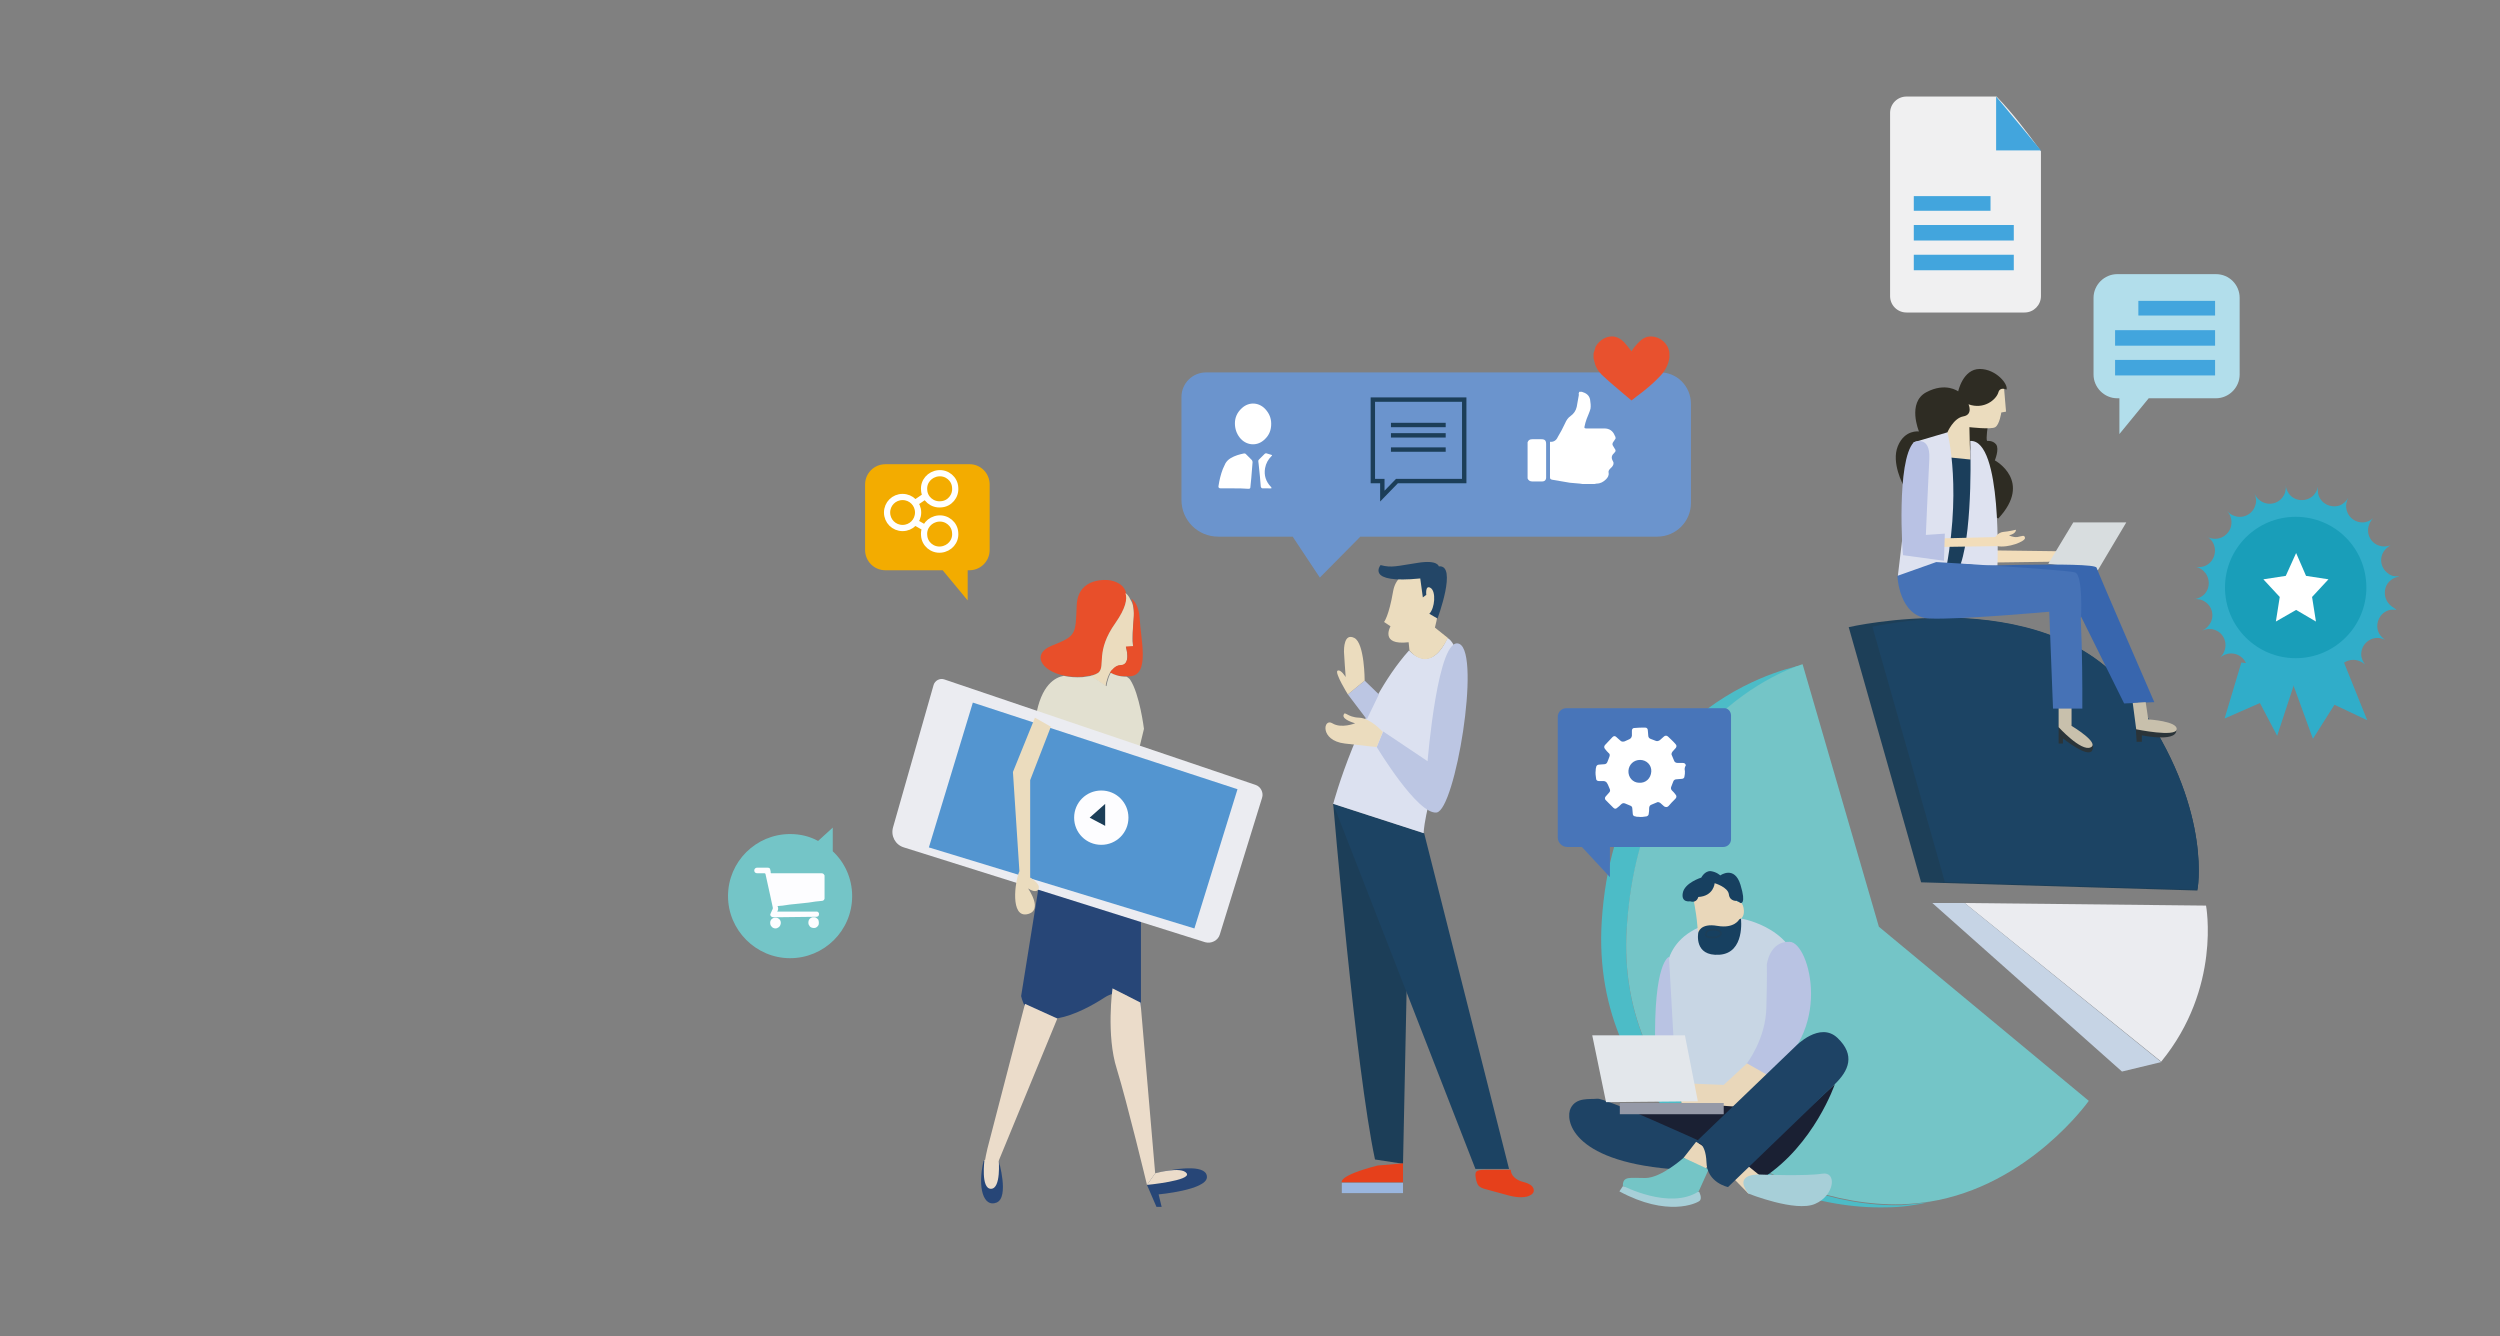 <?xml version="1.0" encoding="utf-8"?>
<!-- Generator: Adobe Illustrator 22.0.1, SVG Export Plug-In . SVG Version: 6.00 Build 0)  -->
<svg version="1.1" id="Layer_1" xmlns="http://www.w3.org/2000/svg" xmlns:xlink="http://www.w3.org/1999/xlink" x="0px" y="0px"
	 viewBox="0 0 580 310" style="enable-background:new 0 0 580 310;" xml:space="preserve">
<rect x="0" y="0" width="580" height="310" fill="#808080" stroke="none"/>
<style type="text/css">
	.heart,.red_dot{animation-iteration-count:100;animation-fill-mode:forwards}.heart,.messege_box,.red_dot{animation-fill-mode:forwards}.mb0{fill:#6B94CD}.mb1{fill:none;stroke:#1C3E58;stroke-width:1.02;stroke-miterlimit:10}.mb2{fill:#FFF}.mb3{fill:#E8512E}.red_dot{opacity:0;animation-name:blink;animation-duration:2s;animation-delay:0s}.heart{animation-name:pulse;animation-duration:8s;animation-delay:1s}.messege_box{animation-iteration-count:1;animation-name:drop;animation-duration:1.75s;animation-delay:0s}@keyframes blink{0%,30%{opacity:0}100%{opacity:1}}<!-- @keyframes pulse{from{transform:translateY(-6em);opacity:0}to{transform:translateY(0);opacity:1}}--> @keyframes drop{0%{opacity:0}20%{transform:translateY(-300px);opacity:0}40%{opacity:1;transform:translateY(20px)}60%{transform:translateY(-6px)}100%,90%{transform:translateY(0)}}@keyframes pulse{0%,100%,60%{opacity:0}30%{opacity:1}}
	
</style>
	
	
		
	
<g class="messege_box">
	
<path class="mb0" d="M392.3,93.7v23c0,4.3-3.5,7.8-7.8,7.8h-68.9l-9.4,9.5l-6.3-9.5h-17.3c-4.7,0-8.5-3.8-8.5-8.5V92.1
	c0-3.2,2.6-5.7,5.7-5.7H385C389,86.3,392.3,89.6,392.3,93.7"/>
	
<polygon class="mb1" points="339.7,92.7 339.7,111.6 324.1,111.6 320.7,115.1 320.7,111.6 318.5,111.6 318.5,92.7 "/>
<path class="mb2" d="M286.5,98.2c0-1.3,0.5-2.5,1.6-3.5c1.7-1.6,4.2-1.4,5.7,0.5c0.9,1.1,1.2,2.3,1.1,3.6c-0.1,1.4-0.7,2.5-1.8,3.4
	c-1.7,1.4-4.1,1.1-5.5-0.7C286.9,100.6,286.5,99.5,286.5,98.2"/>
	
<path class="mb2" d="M286.3,113.3c-1,0-2.1,0-3.1,0c-0.4,0-0.6-0.2-0.5-0.6c0.2-1.3,0.5-2.6,1-3.9c0.2-0.4,0.4-0.9,0.6-1.3
	c0.3-0.5,0.7-0.9,1.2-1.2c1-0.6,2.1-0.9,3.1-1.1c0.2,0,0.3,0,0.4,0.1c0.5,0.5,0.9,0.9,1.4,1.4c0.1,0.1,0.2,0.3,0.2,0.5
	c-0.1,1.2-0.2,2.5-0.3,3.7c-0.1,0.7-0.1,1.3-0.2,2c0,0.4-0.1,0.5-0.5,0.5C288.4,113.3,287.3,113.3,286.3,113.3"/>

	
<path class="mb2" d="M293.9,113.3c-0.3,0-0.6,0-0.9,0c-0.3,0-0.4-0.1-0.5-0.4c-0.1-0.8-0.1-1.6-0.2-2.4c-0.1-1-0.2-1.9-0.3-2.9
	c-0.1-0.9-0.2-0.7,0.4-1.3c0.3-0.3,0.7-0.7,1-1c0.1-0.1,0.3-0.2,0.5-0.1c0.3,0.1,0.7,0.2,1,0.3c0.1,0,0.2,0.1,0.2,0.1
	c0,0.1,0,0.2-0.1,0.2c-0.8,0.8-1.3,1.7-1.5,2.8c-0.3,1.7,0.2,3.1,1.3,4.3c0,0,0.1,0,0.1,0.1c0,0.1,0.1,0.1,0.1,0.2
	c0,0.1-0.1,0.1-0.2,0.1C294.5,113.3,294.2,113.3,293.9,113.3"/>
<path class="mb2" d="M366.4,90.9h0.6c1,0.3,1.7,0.8,1.9,1.8c0.1,0.7,0.2,1.4,0.1,2.1c-0.2,0.8-0.6,1.6-0.9,2.4
	c-0.2,0.6-0.4,1.2-0.5,1.8c-0.1,0.3,0.1,0.4,0.4,0.4c1.4,0,2.8,0,4.2,0c1.2,0,2,0.6,2.4,1.6c0.1,0.1,0.1,0.3,0.2,0.4v0.4
	c-0.2,0.2-0.3,0.5-0.5,0.7c-0.2,0.3-0.3,0.6-0.1,0.9c0.2,0.3,0.4,0.7,0.6,1v0.3c-0.1,0.1-0.2,0.3-0.3,0.4c-0.7,0.6-0.7,1.2-0.3,1.9
	c0.3,0.5,0.1,0.9-0.2,1.3c-0.1,0.1-0.3,0.3-0.4,0.4c-0.3,0.3-0.5,0.6-0.4,1c0.1,0.6-0.2,1.1-0.6,1.5c-0.6,0.6-1.3,1-2.2,1
	c-0.2,0-0.3,0.1-0.5,0.1h-2.7c-0.2,0-0.5-0.1-0.7-0.1c-0.8-0.1-1.5-0.1-2.3-0.2c-1.4-0.2-2.7-0.5-4.1-0.7c-0.4-0.1-0.5-0.2-0.5-0.6
	c0-2.6,0-5.1,0-7.7v-0.5c0.9,0.1,1.5-0.4,1.8-1.1c0.6-1,1.2-2.1,1.7-3.2c0.3-0.7,0.7-1.3,1.3-1.7c0.7-0.5,1.2-1.2,1.4-2.1
	c0.2-0.9,0.3-1.9,0.5-2.8C366.2,91.3,366.3,91.1,366.4,90.9"/>
	
<path class="mb2" d="M354.4,102.6c0.2-0.5,0.5-0.7,1.1-0.7c0.7,0,1.4,0,2.1,0c0.8,0,1.1,0.3,1.1,1.1c0,2.4,0,4.8,0,7.1
	c0,0.2,0,0.5,0,0.7c0,0.6-0.4,0.9-0.9,0.9c-0.8,0-1.5,0-2.3,0c-0.5,0-0.9-0.2-1.1-0.7V102.6z"/>
	
<path class="mb1" d="M322.7,98.6h12.7 M322.7,101h12.7 M322.7,104.3h12.7"/>

	
	<!--red_dot-->
	
<path class="mb3 red_dot" d="M306.4,110.3c0,3.2-2.6,5.8-5.7,5.7c-3.2,0-5.8-2.6-5.8-5.8c0-3.2,2.5-5.7,5.7-5.7
	C303.8,104.5,306.4,107.1,306.4,110.3"/>
	
	<!--heart-->
	
<path class="mb3 heart" d="M369.7,83.1V82c0.2-0.5,0.3-1.1,0.5-1.6c0.9-1.6,2.7-2.6,4.4-2.3c0.9,0.2,1.6,0.7,2.2,1.3
	c0.6,0.7,1.2,1.4,1.7,2.1c0.3-0.4,0.5-0.8,0.8-1.1c0.3-0.4,0.6-0.7,1-1.1c0.6-0.6,1.3-1.1,2.2-1.2c1.9-0.3,4,1,4.6,2.9
	c0.1,0.3,0.2,0.6,0.2,0.9v1.1c0,0.2-0.1,0.3-0.1,0.5c-0.3,1.5-1.1,2.8-2.2,3.9c-1.5,1.6-3.1,2.9-4.8,4.2c-0.6,0.4-1.1,0.9-1.7,1.3
	c-0.6-0.5-1.2-1-1.8-1.5c-1.5-1.3-3.1-2.6-4.6-4c-0.8-0.7-1.5-1.5-1.9-2.5C370,84.4,369.9,83.8,369.7,83.1"/>
	
	
	
</g>	
	
	
	
	
<style type="text/css">
	.gl0{fill:#274677}.gl1{fill:#E84F2A}.gl2{fill:#EBDCBE}.gl3{fill:#EBECF1}.gl4{fill:#E2E0D0}.gl5{fill:#5395D0}.gl6{fill:#FDFDFF}.gl7{fill:#1C3E58}.gl8{fill:#234356}.gl9{fill:#EBDCCA}.tv{animation:tv 10s ease-in-out infinite;transform-origin:240px 170px}@keyframes tv{0%,10%,100%,90%{transform:rotateZ(0)}30%,80%{transform:rotateZ(4deg)}}.girl_head{animation:girl_head 8s ease-in-out infinite;transform-origin:252px 155px}@keyframes girl_head{0%,100%{transform:rotateZ(0)}10%,90%{transform:rotateZ(6deg)}}.tvgirl{transform:translateY(300px);animation-fill-mode:forwards;animation-iteration-count:1;animation-name:tvgirl;animation-duration:1.75s;animation-delay:1.25s}@keyframes tvgirl{0%{opacity:0;transform:translateY(300px)}20%{transform:translateY(300px);opacity:0}40%{opacity:1;transform:translateY(-20px)}60%{transform:translateY(6px)}100%,90%{transform:translateY(0)}}
	
</style>
		
	<g class="tvgirl">
		
<path class="gl0" d="M266.1,274.9l2.2,5.1h1.2l-0.7-2.9c0,0,10.9-1,11.2-3.9c0.2-2.9-5.8-2.5-11.9-1L266.1,274.9z"/>
	
	<g class="girl_head">
<path class="gl1" d="M258.9,144.4c-4.7,6.6-2.4,9.9-3.9,11.5c-0.4,0.4-1,0.6-1.9,0.8c-0.5,0.1-1.2,0.2-2,0.3c-1.6,0.1-3.1,0-4.4-0.3
	c-5.2-1.1-7.4-5-2.7-6.9c5.8-2.3,5.5-2.6,5.8-9.4c0.3-6.8,7.5-5.8,7.5-5.8s2,0.2,3.2,1.5c0.3,0.4,0.6,0.8,0.7,1.3
	C261.6,138.9,261.2,141.1,258.9,144.4"/>
<path class="gl2" d="M263,143.8c-0.5,5.1-0.1,6.2-0.1,6.2l-1.7,0.1c0,0,1.3,4.3-1.3,4.3c-0.6,0-1,0.2-1.4,0.6
	c-0.1,0-0.1,0.1-0.2,0.2c-0.1,0.1-0.2,0.2-0.3,0.3c-0.1,0.1-0.1,0.2-0.2,0.2c-0.1,0.1-0.1,0.2-0.2,0.3c0,0,0,0.1-0.1,0.1
	c-0.8,1.4-1,3.1-1,3.1l-3.5-2.4c0.9-0.2,1.5-0.5,1.9-0.8c1.6-1.6-0.8-4.9,3.9-11.5c2.3-3.3,2.8-5.5,2.3-6.9c0.2,0.1,0.8,0.6,1.2,1.6
	C262.9,140.1,263.2,141.6,263,143.8"/>
<path class="gl1" d="M262.1,156.9c-0.3,0-0.6,0-0.9,0c-1.8,0-3-0.4-3.7-0.9c0,0,0-0.1,0.1-0.1c0.1-0.1,0.1-0.2,0.2-0.3
	c0.1-0.1,0.1-0.2,0.2-0.2c0.1-0.1,0.2-0.2,0.3-0.3c0.1-0.1,0.1-0.1,0.2-0.2c0.4-0.3,0.9-0.6,1.4-0.6c2.7,0,1.3-4.3,1.3-4.3l1.7-0.1
	c0,0-0.3-1.1,0.1-6.2c0.2-2.3-0.1-3.8-0.5-4.8c0.7,0.5,1.7,1.7,1.9,4.5C264.6,148.1,266.9,156.7,262.1,156.9"/>
	
	</g>
	
	
	
	
	
	
	<path class="gl4" d="M263.7,176.1l-1.9-1.7l0.5,31.1l-21.1-0.7l2.7-36.2l-3.6-2.2c1.2-7.6,4.6-9.3,6.5-9.6c1.3,0.3,2.8,0.4,4.4,0.3
	c0.8-0.1,1.4-0.2,2-0.3l3.5,2.4c0,0,0.2-1.7,1-3.1c0.7,0.4,1.9,0.9,3.7,0.9c0.3,0.2,0.6,0.4,0.8,0.7c2.2,3.3,3.2,11.4,3.2,11.4
	L263.7,176.1z"/>
	
	
	<path class="gl0" d="M264.7,214v21c0,0-2.9-7.1-8.4-3.6c-5.5,3.6-17.1,9.4-19.4-0.3l4-24.9l1.1-8.2l23,9L264.7,214z"/>	
	
	
	<g class="tv">
		
<path class="gl3" d="M219,157.6l72.3,24.5c1.2,0.4,1.9,1.8,1.5,3l-9.8,31.7c-0.4,1.4-2,2.2-3.4,1.8l-69.9-22c-2-0.6-3.1-2.7-2.5-4.7
	l9.4-33C216.9,157.9,218,157.3,219,157.6"/>
<polygon class="gl5" points="225.7,163 287.1,183.1 277.1,215.4 215.5,196.6 "/>
<path class="gl6" d="M261.8,189.7c0,3.5-2.8,6.3-6.3,6.3c-3.5,0-6.3-2.8-6.3-6.3c0-3.5,2.8-6.3,6.3-6.3
	C259,183.4,261.8,186.2,261.8,189.7"/>
<polygon class="gl7" points="252.8,189.7 256.4,191.6 256.4,186.5 "/>
	
<path class="gl2" d="M243.8,168.6L239,181v22.6c0,0,2.6,1.5,1.9,2.7c-0.6,1.1-2.4-0.2-2.4-0.2s3.7,5.2-0.2,6
	c-3.9,0.8-2.9-7.4-1.8-10l-1.5-23l5.1-12.6L243.8,168.6z"/>
		
	
</g>	
	

<path class="gl9" d="M245.3,236.3l-13.6,33c0,0,1.5,7.8-1.9,7.8c-3.4,0-0.7-10.7-0.7-10.7l8.7-33.5L245.3,236.3z"/>
<path class="gl9" d="M258.1,229.3c0,0-1.5,10.9,1,18.7c2.4,7.8,7,26.9,7,26.9l1.9-2.7l-3.4-39.6L258.1,229.3z"/>
<path class="gl9" d="M266.1,274.9c0,0,10.4-1,9.2-2.7c-1.2-1.7-7.3,0-7.3,0L266.1,274.9z"/>
<path class="gl0" d="M231.7,269.3c0,0,2.5,8.5-0.5,9.7c-3,1.2-4.5-3.4-3-9.7H231.7z"/>
<path class="gl9" d="M228.4,269.1c0,0-0.9,6.7,1.5,6.7c2.4,0,1.8-6.7,1.8-6.7L228.4,269.1z"/>

	</g>	

		
		
	

	
	
	
	
	<style type="text/css">
	.mn0{fill:#1C3E58}.mn1{fill:#1C4363}.mn2{fill:#E6401B}.mn3{fill:#9AB6DF}.mn4{fill:#DCE1F0}.mn5{fill:#BCC6E3}.mn6{fill:#EBDCBE}.mn7{fill:#234667}<!-- .left_arm{transform-origin:30% 25%;animation:typeLeft .2s linear infinite}-->.man{transform:translateY(300px);animation-fill-mode:forwards;animation-iteration-count:1;animation-name:drop_man;animation-duration:1.75s;animation-delay:1s}@keyframes arm{0%,10%,100%{transform:rotateZ(-3deg)}20%{transform:rotateZ(0)}80%,90%{transform:rotateZ(5deg)}}.left_arm{animation:arm 9s infinite;transform-origin:337px 153px}@keyframes drop_man{0%{opacity:0;transform:translateY(300px)}20%{transform:translateY(300px);opacity:0}40%{opacity:1;transform:translateY(-20px)}60%{transform:translateY(6px)}100%,90%{transform:translateY(0)}}.wrist{animation:left_wrist 12s ease-in-out infinite;transform-origin:320px 170px}@keyframes left_wrist{0%,100%,20%{transform:rotateZ(0)}25%,80%{transform:rotateZ(8deg)}}
	
</style>
	
	
<g class="man">
	
	<path class="mn0" d="M309.3,186.5c0,0,5.2,61.5,9.7,82.5l6.5,1l1.6-77L309.3,186.5z"/>
<polygon class="mn1" points="342.3,271.2 350.1,271.2 330.4,193.3 309.3,186.5 "/>
<path class="mn2" d="M325.5,269.9v4.4h-14.2c0,0-1-1.5,8.3-3.9L325.5,269.9z"/>
<rect x="311.3" y="274.4" class="mn3" width="14.2" height="2.4"/>
<path class="mn2" d="M342.5,273.9c0.1,0.3,0.2,0.7,0.4,1c0.4,0.6,1.1,0.8,1.8,1c1.5,0.4,3,0.8,4.4,1.2c1.7,0.5,3.5,0.9,5.2,0.5
	c0.6-0.2,1.3-0.5,1.5-1.1c0.2-0.7-0.3-1.4-0.9-1.7c-0.6-0.4-1.3-0.5-1.9-0.7c-1.3-0.4-2.5-1.4-2.5-2.7c0,0-5.3,0-5.8,0
	C342.3,271.4,342,271.7,342.5,273.9"/>
<path class="mn4" d="M309.3,186.5c0,0,6.1-22.8,17.6-35.6c0,0,5,5.8,8.9-2.9c0,0,5.8,2.4,0,22.2c-5.8,19.7-5.5,23.1-5.5,23.1
	L309.3,186.5z"/>
	
	
	
<g class="left_arm">
<path class="mn5" d="M331.2,176.6c0,0,2.4-29.6,7.4-27.2c5,2.4-1,38.5-5.3,39.1c-4.4,0.6-13.9-15.2-13.9-15.2l1.5-3.6L331.2,176.6z"/>
<path class="mn6 wrist" d="M320.8,169.8c0,0-2.8-3.2-5.5-3.3c-2.8-0.1-3.3-1.7-3.6-0.6c-0.3,1.1,2.7,1.9,2.7,1.9s-3.2,1.3-5.3,0
	c-2.1-1.3-3,4,2.9,4.7c5.9,0.7,7.4,0.8,7.4,0.8L320.8,169.8z"/>
</g>	
	
	
<polygon class="mn5" points="319.9,161.1 316.6,157.9 312.7,161.1 317.1,166.9 "/>
<path class="mn6" d="M316.6,157.9c0,0,0-8.7-2.4-9.9c-2.4-1.2-2.4,2.5-2.4,3.2c0,0.6,0.4,5.9,0.4,5.9s-1.1-1.9-1.9-1.5
	c-0.7,0.5,2.4,5.5,2.4,5.5L316.6,157.9z"/>
	
	
	
	
<path class="mn6" d="M335.9,148l-3-2.4c0,0,2.4-9,0.2-11.4c-2.2-2.4-8.9-2.8-9.9,3c-1,5.8-2.1,7.1-2.1,7.1l1.5,1
	c0,0-2.6,4.5,4.2,3.7l0.2,1.9C327,150.9,331.5,157,335.9,148"/>
<path class="mn7" d="M320.3,131.1c0,0-3.7,4.4,9.2,3.1l0.6,4.4l0.8-0.6c0,0-0.3-2.4,1-1.6c1.3,0.8,1,4.7-0.3,6l1.9,1.1
	c0,0,4.7-12.6,0.3-12.1c0,0-0.2-1.6-5-0.8C324.1,131.3,322.9,131.8,320.3,131.1"/>
	
	</g>
	
	
	
	
	
	<style type="text/css">
	.balloon,.baloon_drop{animation-fill-mode:forwards}.bl0{fill:#F3AC00}.bl1{fill:none;stroke:#FFF;stroke-width:1.44;stroke-miterlimit:10}.balloon{animation-duration:6s;animation-name:anim-balloon;animation-iteration-count:infinite;animation-direction:alternate;animation-timing-function:linear;transform:translateY(0)}@keyframes anim-balloon{to{transform:translateY(12px)}}.baloon_drop{animation-iteration-count:1;animation-name:drop_balloon;animation-duration:2s;animation-delay:0s}@keyframes drop_balloon{0%{opacity:0}20%{transform:translateY(-300px);opacity:0}40%{opacity:1;transform:translateY(40px)}60%{transform:translateY(-10px)}100%,90%{transform:translateY(0)}}
</style>

	<g class="baloon_drop">
	<g class="balloon">
<path class="bl0" d="M229.6,112.4v15.2c0,2.6-2.1,4.7-4.7,4.7h-0.4v7l-5.8-7h-13.3c-2.6,0-4.7-2.1-4.7-4.7v-15.2
	c0-2.6,2.1-4.7,4.7-4.7H225C227.5,107.7,229.6,109.8,229.6,112.4"/>
<path class="bl1" d="M212.2,121.1l2.8,1.6 M212.6,116.5l2.2-1.5 M218.3,127.5c-2,0.2-3.8-1.3-3.9-3.3c-0.2-2,1.3-3.7,3.3-3.9
	c2-0.2,3.8,1.3,3.9,3.3C221.8,125.6,220.3,127.3,218.3,127.5z M218.3,117c-2,0.2-3.8-1.3-3.9-3.3c-0.2-2,1.3-3.7,3.3-3.9
	c2-0.2,3.8,1.3,3.9,3.3C221.8,115.1,220.3,116.9,218.3,117z M213,118.9c0,2-1.6,3.6-3.6,3.6c-2,0-3.6-1.6-3.6-3.6s1.6-3.6,3.6-3.6
	C211.4,115.3,213,116.9,213,118.9z"/>
	
	</g>
		</g>
	
	
	

<style type="text/css">
	.pi_large,.pi_medium,.pi_small{animation-fill-mode:forwards;animation-iteration-count:1;animation-delay:0s}.pi0{fill:#4CBCC7}.pi1{fill:#74C5C7}.pi2{fill:#1D3F58}.pi3{fill:#1C4464}.pi4{fill:#EBECF0}.pi5{fill:#C6D4E5}.pi_large{animation-name:pie1;animation-duration:1.25s}@keyframes pie1{0%{opacity:0}20%{transform:translateY(-300px);opacity:0}40%{opacity:1;transform:translateY(40px)}60%{transform:translateY(-10px)}100%,90%{transform:translateY(0)}}.pi_medium{animation-name:pie2;animation-duration:1.5s}@keyframes pie2{0%{opacity:0}20%{transform:translateY(300px);opacity:0}40%{opacity:1;transform:translateY(-40px)}60%{transform:translateY(10px)}100%,90%{transform:translateY(0)}}.pi_small{animation-name:pie3;animation-duration:2.5s}@keyframes pie3{0%{opacity:0}20%{transform:translateX(300px);opacity:0}40%{opacity:1;transform:translateX(-40px)}60%{transform:translateX(10px)}100%,90%{transform:translateX(0)}}
	
	
</style>
	
	<g class="pi_large">
<path class="pi0" d="M447.5,278.9c-3.1,0.7-6.4,1.2-9.8,1.2c-31.4,0.8-68.7-24.4-66.1-66.3c3.3-52.3,46.6-59.5,46.6-59.5
	s-37.6,10.7-40.8,61.2c-2.5,40.5,33.5,64.8,63.8,64.1C443.4,279.4,445.4,279.2,447.5,278.9"/>
<path class="pi1" d="M484.6,255.4c0,0-13.9,19.7-37,23.4c0,0-0.1,0-0.1,0c-2,0.3-4.1,0.5-6.3,0.6c-30.3,0.7-66.4-23.6-63.8-64.1
	c3.1-50.5,40.8-61.2,40.8-61.2l17.7,60.9L484.6,255.4z"/>
	</g>
	
	
		<g class="pi_medium">
<path class="pi2" d="M509.8,206.4c0,0.1,0,0.2,0,0.2l-64.1-1.9l-16.8-59.2c0,0,10.8-2.5,24.2-2.1h0.1c14.1,0.4,31.1,4.1,41.1,17.4
	C512.6,185.1,510.2,204.4,509.8,206.4"/>
<path class="pi3" d="M509.8,206.4l-58.6-1.8l-16.8-59.2c0,0,8-1.8,18.7-2.1h0.1c14.1,0.4,31.1,4.1,41.1,17.4
	C512.6,185.1,510.2,204.4,509.8,206.4"/>
			
				</g>
	
		<g class="pi_small">
<path class="pi4" d="M455.8,209.5l56,0.6c0,0,3.6,19.1-10.4,36.2L455.8,209.5z"/>
<polygon class="pi5" points="455.8,209.5 448.3,209.5 492.3,248.6 501.4,246.4 "/>
			
				</g>
			

	

<style type="text/css">
	.lp0{fill:#E9D7BA}.lp1{fill:#1A2033}.lp2{fill:#A7CFD8}.lp3{fill:#C8D6E4}.lp4{fill:#174060}.lp5{fill:none;stroke:#1C3E58;stroke-width:.408;stroke-miterlimit:10}.lp6{fill:#B9C3E3}.lp7{fill:#74C5C6}.lp8{fill:#1E4365}.lp9{fill:#E3E7EB}.lp10{fill:#9599A7}.lp_arm,.lp_head{animation:lp_head 5s ease-in-out infinite;transform-origin:400px 216px}@keyframes lp_head{0%,100%{transform:rotateZ(-4deg)}20%,80%{transform:rotateZ(4deg)}}.lp_arm{animation:lp_arm 5s ease-in-out infinite;transform-origin:410px 245px}@keyframes lp_arm{0%,100%{transform:rotateZ(-2deg)}10%,80%{transform:rotateZ(2deg)}}.lp_foot{animation:lp_foot 5s ease-in-out infinite;transform-origin:408px 300px;animation-delay:0s}@keyframes lp_foot{0%,100%,40%,80%{transform:rotateZ(0)}60%{transform:rotateZ(4deg)}}.lp_man{transform:translateY(300px);animation-fill-mode:forwards;animation-iteration-count:1;animation-name:lp_man;animation-duration:1.75s;animation-delay:1s}@keyframes lp_man{0%{opacity:0;transform:translateY(-300px)}20%{transform:translateY(-300px);opacity:0}40%{opacity:1;transform:translateY(20px)}60%{transform:translateY(-6px)}100%,90%{transform:translateY(0)}}
	
	
	
</style>
	
	
	
	<g class="lp_man">
	
<polygon class="lp0 " points="405.6,276.9 401.7,272.9 405.3,270.3 407.6,271.8 409.5,273.4 "/>
	
	
	
	
	
<polygon class="lp1" points="407.7,270.6 384.6,266.3 374.7,262.1 376.2,256.7 406.1,256.2 "/>
	
	
	<path class="lp8" d="M394.5,264.8c0,0-22.1-10.1-23.9-9.9s-4.9-0.4-6.2,2.2c-1.3,2.5-0.1,12.1,23.1,14.1l5.3-3.6L394.5,264.8z"/>
	<g class="lp_foot">
		<polygon class="lp0" points="394.9,272 398.4,268 393.5,264.9 390.6,268.6 "/>
<path class="lp2" d="M394.2,276.5c0,0,0.8,1.5,0.1,2.1c-0.7,0.6-7.5,3.8-18.6-2.2l0.8-1.2L394.2,276.5z"/>
<path class="lp7" d="M390.6,268.6c0,0-5.2,4.7-8.9,4.7c-3.6,0-5.2-0.5-5.2,1.8c0,0,10.9,5.7,17.6,1.3l2.3-5.1L390.6,268.6z"/>	
	</g>
	
	
<path class="lp3" d="M403.9,213.1c0,0,14,2.2,13.8,15c-0.1,12.9-8.3,24.9-8.3,24.9l-21,1.7l-1.8-27.9
	C386.6,226.8,384.9,214,403.9,213.1"/>
	
	
	
	
<g class="lp_head">
<path class="lp0" d="M392.7,207.9c0,0,0.8,3.2,1.1,7c0.2,3.9,3.5,7.2,7.4,3.8c0,0,2.7-1.3,2.7-5.6c0,0,1-0.6,0.6-2.5
	c-0.4-1.9-1.5-1.3-1.5-1.3s-0.1-6.7-5.5-5.6C392.2,204.7,392.7,207.9,392.7,207.9"/>
			
<path class="lp4" d="M397.8,204.9c0,0-0.2,3-3.8,3.2c0,0-0.3,1.5-1.9,1c0,0-2.1,0.4-1.7-1.9c0.4-2.4,4.3-3.6,4.3-3.6
	s0.8-1.6,2.2-1.5c1.4,0.2,2.2,1,2.2,1s3.3-2.4,4.7,2.2s0,4.2,0,4.2L403,209c0,0-1.7,0.2-1.9-1.5
	C400.9,205.8,397.8,204.9,397.8,204.9"/>
	
<path class="lp4" d="M403.9,213.1c0,0,1,8-5,8.4s-4.9-5.1-4.9-5.1s0.4-2.3,4.4-1.6c4,0.7,5.1-1.5,5.1-1.5L403.9,213.1z"/>
	
</g>		
	
	
<path class="lp5" d="M395.8,216.5c0,0,0-0.7,1.6-0.8c1.6-0.1,1.9,0.8,1.9,0.8s0,1-2,1C395.2,217.5,395.8,216.5,395.8,216.5z"/>
<path class="lp6" d="M409.9,223.8c0,0,0.6-5.5,5.3-5.3c4.7,0.1,10.4,21.5-5.6,31.2l-4.4-2.9c0,0,4.5-5.7,4.6-13.2
	C410,226,409.9,223.8,409.9,223.8"/>
	
	
<path class="lp6" d="M387.2,222c0,0-3.6,1-3.2,20.9l4.4,0.5L387.2,222z"/>
	

<path class="lp1" d="M425.7,251.5c0,0-4.8,14.1-16.7,21.8l-3.7-3L425.7,251.5z"/>
<path class="lp2" d="M405.6,276.9c0,0,11,4.4,15.5,2.4c4.5-1.9,5.2-7.6,1.6-7c-3.6,0.6-14.2,0.2-14.2,0.2S401.9,272,405.6,276.9"/>
<polygon class="lp0 lp_arm" points="405.3,246.7 399.9,251.7 390.2,251.3 390.1,255.9 402.2,256.7 411.1,250 "/>
<polygon class="lp9" points="369.4,240.2 390.9,240.2 393.9,255.5 372.6,255.7 "/>
<rect x="375.8" y="255.9" class="lp10" width="24.1" height="2.6"/>
<path class="lp8" d="M393.5,264.9l23.1-22.2c0,0,5.6-5.8,9.7-1.9c4.2,4,2.6,7.6-0.6,10.7c-2.6,2.5-24.8,23.9-24.8,23.9s-4.9-1-5-5.8
	C395.7,264.8,393.5,264.9,393.5,264.9"/>
		
		</g>

	
	

<style type="text/css">
	.wh0{fill:#4875B9}.wh1{fill:#FFF;-webkit-animation:rotation 35s infinite linear;transform-origin:380.4px 178.8px}@-webkit-keyframes rotation{from{-webkit-transform:rotate(0)}to{-webkit-transform:rotate(359deg)}}.wheel{transform:translateY(300px);animation-fill-mode:forwards;animation-iteration-count:1;animation-name:wheel;animation-duration:2s;animation-delay:1.5s}@keyframes wheel{0%{opacity:0;transform:translateY(-300px)}20%{transform:translateY(-300px);opacity:0}40%{opacity:1;transform:translateY(20px)}60%{transform:translateY(-6px)}100%,90%{transform:translateY(0)}}
	
</style>
		
		<g class="wheel">
<path class="wh0" d="M401.6,166v28.7c0,1-0.8,1.8-1.8,1.8h-26.3v7l-6.5-7h-3.4c-1.2,0-2.2-1-2.2-2.2v-28c0-1.1,0.9-2,2-2h36.5
	C400.8,164.2,401.6,165,401.6,166"/>
	
	
<path class="wh1" d="M383.1,179c0.1-1.5-1.1-2.7-2.6-2.7c-1.5,0-2.6,1.1-2.7,2.5c-0.1,1.5,1,2.8,2.5,2.8
	C381.8,181.7,383,180.6,383.1,179 M390.9,178.9c0,0.5,0,0.8-0.1,1.2c0,0.4-0.3,0.6-0.7,0.6c-0.4,0-0.8,0.1-1.2,0.1
	c-0.3,0-0.6,0.2-0.7,0.5c-0.2,0.4-0.3,0.9-0.5,1.3c-0.1,0.3,0,0.6,0.2,0.8c0.3,0.3,0.6,0.6,0.8,0.9c0.3,0.3,0.3,0.7,0,1
	c-0.6,0.6-1.1,1.1-1.6,1.7c-0.3,0.3-0.6,0.3-1,0.1c-0.3-0.3-0.6-0.5-0.9-0.8c-0.3-0.2-0.6-0.3-0.9-0.1c-0.4,0.2-0.8,0.3-1.2,0.5
	c-0.3,0.1-0.5,0.4-0.5,0.8c0,0.4,0,0.9-0.1,1.3c0,0.3-0.2,0.5-0.5,0.6c-0.6,0.1-1.3,0.2-1.9,0.1c-0.2,0-0.5,0-0.7-0.1
	c-0.4,0-0.6-0.3-0.6-0.6c0-0.4-0.1-0.8-0.1-1.2c0-0.4-0.2-0.6-0.5-0.7c-0.4-0.2-0.8-0.3-1.2-0.5c-0.3-0.1-0.6-0.1-0.9,0.2
	c-0.3,0.3-0.6,0.6-0.9,0.8c-0.3,0.3-0.6,0.3-0.9,0c-0.6-0.6-1.2-1.2-1.8-1.8c-0.2-0.2-0.2-0.6,0-0.8c0.3-0.3,0.5-0.6,0.8-0.9
	c0.3-0.3,0.3-0.6,0.1-1c-0.2-0.4-0.3-0.8-0.5-1.1c-0.2-0.4-0.4-0.5-0.8-0.6c-0.4,0-0.8,0-1.2,0c-0.3,0-0.6-0.2-0.6-0.5
	c-0.1-0.7-0.2-1.3-0.1-2c0-0.2,0-0.4,0.1-0.7c0-0.3,0.3-0.6,0.6-0.6c0.4,0,0.8-0.1,1.3-0.1c0.3,0,0.6-0.2,0.7-0.5
	c0.2-0.4,0.3-0.8,0.5-1.3c0.1-0.3,0.1-0.6-0.2-0.8c-0.3-0.3-0.6-0.6-0.8-0.9c-0.3-0.3-0.3-0.7,0-1c0.6-0.6,1.1-1.2,1.7-1.8
	c0.3-0.3,0.6-0.3,0.9,0c0.3,0.3,0.6,0.5,0.9,0.8c0.3,0.3,0.6,0.3,1,0.2c0.4-0.2,0.7-0.3,1.1-0.5c0.4-0.2,0.5-0.4,0.6-0.8
	c0-0.4,0-0.8,0-1.2c0-0.3,0.2-0.6,0.5-0.6c0.9-0.1,1.7-0.1,2.6-0.1c0.4,0,0.6,0.3,0.6,0.7c0,0.4,0.1,0.8,0.1,1.2
	c0,0.3,0.2,0.6,0.5,0.7c0.4,0.2,0.9,0.3,1.3,0.5c0.3,0.1,0.6,0,0.9-0.2c0.3-0.3,0.6-0.5,0.9-0.8c0.3-0.3,0.7-0.3,1,0
	c0.6,0.6,1.2,1.1,1.7,1.7c0.3,0.3,0.3,0.6,0.1,0.9c-0.3,0.3-0.5,0.6-0.8,0.9c-0.2,0.3-0.3,0.6-0.1,0.9c0.2,0.4,0.3,0.8,0.5,1.2
	c0.1,0.3,0.4,0.5,0.8,0.5c0.4,0,0.8,0,1.2,0c0.4,0,0.7,0.2,0.7,0.6C390.8,178,390.8,178.5,390.9,178.9"/>
	
	</g>
	

	
<style type="text/css">
	.lpg0{fill:#F2DDBA}.lpg1{fill:#D8DDDF}.lpg2{fill:#2E2C23}.lpg3{fill:#EBDCBE}.lpg4{fill:#1B3E5B}.lpg5{fill:#DEE2F0}.lpg6{fill:#3866AE}.lpg7{fill:#2A3439}.lpg8{fill:#4672B6}.lpg9{fill:#C8C0AC}.lpg10{fill:#B9C2E4}.gl_leg{animation:gl_leg 6s ease-in-out infinite;transform-origin:480px 135px}@keyframes gl_leg{0%,100%{transform:rotateZ(-5deg)}20%,80%{transform:rotateZ(4deg)}}.lp_girl{transform:translateY(300px);animation-fill-mode:forwards;animation-iteration-count:1;animation-name:lp_girl;animation-duration:2s;animation-delay:1s}@keyframes lp_girl{0%{opacity:0;transform:translateY(300px)}20%{transform:translateY(300px);opacity:0}40%{opacity:1;transform:translateY(-20px)}60%{transform:translateY(6px)}100%,90%{transform:translateY(0)}}
	
</style>
		
		
		<g class="lp_girl">
		
<polygon class="lpg0" points="463.1,127.7 478.4,127.9 477.3,130.3 462.8,130.5 "/>
<polygon class="lpg1" points="475.2,130.8 481,121.2 493.3,121.2 486.7,132.3 "/>
<path class="lpg2" d="M461.2,98.6c0,0-0.5,3.2-0.2,3.7c0,0,1.3-0.2,2.1,0.8c0.8,1.1-0.3,3.7-0.3,3.7s8.9,4.8,0.8,13.5l-1.8-1
	l-5.7-18.4l0.1-1.8L461.2,98.6z"/>
<path class="lpg3" d="M464.9,89.6l0.5,5.9l-1.1,0.2c0,0-0.4,2.8-1.4,3.4c-0.9,0.6-6,0-6,0l0.2,8.7l-4.5-0.7l-1.7-8.4l6.7-8.8
	L464.9,89.6z"/>
<path class="lpg2" d="M465.5,90.4c0,0-1.5-0.8-1.9,0.7c-0.5,1.6-3.3,4-6.9,2.7c0,0,1.1,2.4-1.2,2.8c-2.3,0.4-3.7,3.7-3.7,3.7
	l-10.2,12.3c0,0-2.9-5.2-1.3-9.1c1.6-3.9,4.9-3.4,4.9-3.4s-2.8-6.7,1.7-9.1c4.5-2.4,7.4-0.2,7.4-0.2s1.1-5.2,5-5.2
	C463.1,85.6,466,89.2,465.5,90.4"/>
<polygon class="lpg4" points="452.1,106.1 459.9,106.9 458.2,131.8 449.3,132.8 "/>
<path class="lpg5" d="M457.1,102.3c0,0,0.7,19.9-2.2,28.5l8.5,0.8C463.4,131.7,464.6,101.9,457.1,102.3"/>
<path class="lpg6" d="M452.4,131.5c0,0,33.5-1.3,34,0.2c0.5,1.5,13.4,31.2,13.4,31.2l-7,0.3l-11.3-22.8L452.4,131.5z"/>
<path class="lpg5" d="M444,102.6l7.8-2.3c0,0,3.7,13.9-1,35.1l-10.5-1.8L444,102.6z"/>
<path class="lpg7" d="M495.5,168.9l0.2,3.2h1.2v-1.5c0,0,9.1,1.9,7.9-1.8H495.5z"/>

<path class="lpg8" d="M440.2,133.6c0,0,0.3,9.5,7.4,9.9c7.1,0.3,28.1-1.6,28.1-1.6l3.7,0.3l3.4,1.1c0,0,0.5-9.9-1.4-10.5
	c-1.9-0.6-32.2-2.4-32.2-2.4L440.2,133.6z"/>
	
	
	
	
	

<path class="lpg9" d="M494.8,163.1l0.8,6.1c0,0,9.2,1.9,9.4,0c0.2-1.9-6.6-2.3-6.6-2.3l-0.6-4L494.8,163.1z"/>
<g>
	<path class="lpg0" d="M450.9,124.9l12-0.3c0,0,0.7-1.1,1.9-1.2c1.2-0.1,2.9-0.5,2.9-0.5s0.1,0.9-1.6,1.3c0,0,0.9,0.5,1.9,0.4
		c1.1-0.2,1.7-0.6,1.8,0.2c0.1,0.8-3.9,2.4-6.5,1.9l-13.5,0.2L450.9,124.9z"/>
	<path class="lpg10" d="M444,102.6c0,0,3.9-1.8,3.6,3.9c-0.3,5.7-0.8,17.6-0.8,17.6l4.4-0.3l-0.2,6.3l-9.5-1.3
		C441.4,128.8,439.9,106.9,444,102.6"/>
</g>
	
	<g class="gl_leg">
	<path class="lpg7" d="M477.6,168.1v4.4h1v-1.2c0,0,5.8,4.7,6.8,2.8c1.4-2.8-5.5-5.1-4.9-6.3L477.6,168.1z"/>
	<path class="lpg9" d="M477.6,163.5v5.2c0,0,5.2,5.7,7.4,4.7c2.3-1-4.4-5-4.4-5v-5.7L477.6,163.5z"/>
	<path class="lpg8" d="M475.2,136.1l1.1,28.3h6.8c0,0,0.2-29.9-1.8-30.6C479.5,133.2,475.2,136.1,475.2,136.1"/>
	</g>
			
			
			</g>
	

	
	
	<style type="text/css">
	.cart,.cart_ani{animation-fill-mode:forwards}.ct0{fill:#74C5C7}.ct1{fill:#1D1D1B}.ct2{fill:#FDFDFF}.cart_ani{animation-duration:6.4s;animation-name:cart_ani;animation-iteration-count:infinite;animation-direction:alternate;animation-timing-function:linear;transform:translateY(0)}@keyframes cart_ani{0%{transform:translateY(0)}100%,30%{transform:translateY(10px)}}.cart{transform:translateY(300px);animation-iteration-count:1;animation-name:cart;animation-duration:2s;animation-delay:1s}@keyframes cart{0%{opacity:0;transform:translateY(300px)}20%{transform:translateY(300px);opacity:0}40%{opacity:1;transform:translateY(-20px)}60%{transform:translateY(6px)}100%,90%{transform:translateY(0)}}
	
	
</style>
	
	<g class="cart">
	<g class="cart_ani">
<path class="ct0" d="M197.7,207.9c0,8-6.5,14.4-14.4,14.4s-14.4-6.5-14.4-14.4c0-8,6.5-14.4,14.4-14.4c2.3,0,4.5,0.5,6.5,1.6
	l3.4-3.1v5.5C195.9,200,197.7,203.7,197.7,207.9"/>
<path class="ct1" d="M179.9,216.1C179.9,216.1,179.9,216.1,179.9,216.1"/>
<line class="ct1" x1="188.8" y1="216.1" x2="188.8" y2="216.1"/>
<path class="ct2" d="M179.7,212.9c1.2-0.1,1.6,0.9,1.4,1.5c-0.1,0.6-0.7,1-1.2,1c-0.6,0-1.1-0.5-1.2-1
	C178.6,213.8,178.8,213.1,179.7,212.9"/>
<path class="ct2" d="M188.5,212.8c0.2,0,0.3,0,0.6,0c0.2,0.1,0.4,0.2,0.6,0.4c0.1,0.1,0.2,0.2,0.2,0.4c0.1,0.3,0.1,0.7,0,1
	c-0.2,0.4-0.6,0.7-1,0.7c-0.4,0-0.9-0.1-1.1-0.5c-0.3-0.3-0.3-0.8-0.2-1.2C187.7,213.2,188.1,212.9,188.5,212.8"/>
<path class="ct2" d="M180.2,212.8c-0.1,0-0.7,0-0.8,0c-0.4,0-0.9-0.4-0.6-0.9c0.1-0.3,0.3-0.6,0.4-0.9c0.1-0.1,0.1-0.3,0.1-0.4
	c-0.2-0.9-0.4-1.8-0.6-2.8c-0.4-1.7-0.7-3.3-1.1-5c0-0.1-0.1-0.2-0.2-0.2c-0.5,0-1.1,0-1.6,0c-0.4,0-0.7-0.1-0.8-0.5v-0.3
	c0.1-0.3,0.3-0.5,0.7-0.5c0.8,0,1.6,0,2.4,0c0.4,0,0.6,0.2,0.6,0.5c0.1,0.2,0.1,0.4,0.1,0.6c0,0.2,0.1,0.2,0.2,0.2
	c3.2,0,6.5,0,9.7,0c0.6,0,1.2,0,1.9,0c0.3,0,0.5,0.1,0.7,0.5c0,0,0,0,0,0.1v5.3c-0.1,0.3-0.3,0.5-0.6,0.5c-1,0.1-2.1,0.2-3.1,0.4
	c-0.9,0.1-1.9,0.2-2.8,0.3c-1.1,0.1-2.1,0.2-3.2,0.4c-0.4,0-0.7,0.1-1.2,0.1c0.2,0.5,0.2,0.9-0.1,1.3h0.3c2.9,0,5.8,0,8.7,0
	c0.1,0,0.2,0,0.3,0c0.3,0.1,0.5,0.4,0.4,0.7c0,0.3-0.3,0.5-0.6,0.5c-0.1,0-0.2,0-0.4,0"/>
	</g>
	
	</g>
	
	
	
	
	
	<style type="text/css">
	.doc,.doc_ani{animation-fill-mode:forwards}.doc0{fill:#F0F0F1}.doc1{fill:#42A5DD}.doc_ani{animation-duration:4s;animation-name:doc_ani;animation-iteration-count:infinite;animation-direction:alternate;animation-timing-function:linear;transform:translateY(0)}@keyframes doc_ani{0%{transform:translateY(0)}100%,30%{transform:translateY(10px)}}.doc{transform:translateY(300px);animation-iteration-count:1;animation-name:doc;animation-duration:2s;animation-delay:1s}@keyframes doc{0%{opacity:0;transform:translateY(-300px)}20%{transform:translateY(-300px);opacity:0}40%{opacity:1;transform:translateY(20px)}60%{transform:translateY(-6px)}100%,90%{transform:translateY(0)}}
		
	
</style>
	<g class="doc">
	<g class="doc_ani">
<path class="doc0" d="M463.2,22.4h-20.9c-2.1,0-3.8,1.7-3.8,3.8v42.5c0,2.1,1.7,3.8,3.8,3.8h27.4c2.1,0,3.8-1.7,3.8-3.8V35.1
	C470.3,30.7,467,26.3,463.2,22.4"/>
<polygon class="doc1" points="463.1,22.4 463.1,34.9 473.5,34.9 "/>
<rect x="444" y="45.5" class="doc1" width="17.8" height="3.4"/>
<rect x="444" y="52.2" class="doc1" width="23.2" height="3.6"/>
<rect x="444" y="59.1" class="doc1" width="23.2" height="3.6"/>
		</g>
	
	</g>
	
	
	
	<style type="text/css">
	.txt,.txt_ani{animation-fill-mode:forwards}.st0{fill:#B2DEEB}.st1{fill:#42A5DD}.txt_ani{animation-duration:6s;animation-name:txt_ani;animation-iteration-count:infinite;animation-direction:alternate;animation-timing-function:linear}@keyframes txt_ani{0%{transform:translateY(0)}100%,30%{transform:translateY(10px)}}.txt{transform:translateY(300px);animation-iteration-count:1;animation-name:txt;animation-duration:2s;animation-delay:1s}@keyframes txt{0%{opacity:0;transform:translateY(-300px)}20%{transform:translateY(-300px);opacity:0}40%{opacity:1;transform:translateY(20px)}60%{transform:translateY(-6px)}100%,90%{transform:translateY(0)}}
		
</style>
	<g class="txt">
	<g class="txt_ani">
<path class="st0" d="M485.7,69.1v17.8c0,3,2.5,5.5,5.5,5.5h0.5v8.3l6.8-8.3h15.6c3,0,5.5-2.5,5.5-5.5V69.1c0-3-2.4-5.5-5.5-5.5
	h-22.9C488.2,63.6,485.7,66.1,485.7,69.1"/>
<rect x="496.1" y="69.8" class="st1" width="17.8" height="3.4"/>
<rect x="490.7" y="76.6" class="st1" width="23.2" height="3.6"/>
<rect x="490.7" y="83.5" class="st1" width="23.2" height="3.6"/>
		
		</g>
	</g>
	
	
	

	
<style type="text/css">
	.star,.star_ani{animation-fill-mode:forwards}.star0{fill:#30ADC9}.star1{fill:#199EB9}.star2{fill:#FFF}.star_ani{animation-duration:9s;animation-name:star_ani;animation-iteration-count:infinite;animation-timing-function:linear;transform:translateY(0)}@keyframes star_ani{0%,100%,15%,35%{transform:translateY(0)}25%{transform:translateY(-5px)}}.star{transform:translateY(300px);animation-iteration-count:1;animation-name:star;animation-duration:2s;animation-delay:1s}@keyframes star{0%{opacity:0;transform:translateY(-300px)}20%{transform:translateY(-300px);opacity:0}40%{opacity:1;transform:translateY(20px)}60%{transform:translateY(-6px)}100%,90%{transform:translateY(0)}}
</style>
		<g class="star">
	<g class="star_ani">
<polygon class="star0" points="520,153.7 533.3,155.5 528.3,170.7 524.3,163.1 516.1,166.7 "/>
<polygon class="star0" points="531.2,156.6 536.6,171.4 541.6,163.5 549.2,167.1 543.4,152.7 "/>
<path class="star0" d="M554,139.8c-1.2-1.7-0.9-4.1,0.8-5.3c0.5-0.4,1.1-0.6,1.7-0.7c0,0,0,0,0-0.1c-0.9,0.1-1.8-0.1-2.5-0.7
	c-1.7-1.2-2.1-3.6-0.8-5.3c0.4-0.5,0.9-0.9,1.4-1.2c0,0,0,0,0,0c-0.8,0.3-1.7,0.4-2.6,0.1c-2-0.6-3.1-2.8-2.4-4.8
	c0.2-0.6,0.6-1.2,1-1.6c0,0,0,0,0,0c-0.7,0.6-1.5,1-2.5,1c-2.1,0-3.8-1.7-3.8-3.8c0-0.7,0.2-1.3,0.5-1.9c0,0,0,0,0,0
	c-0.5,0.8-1.2,1.5-2.1,1.8c-2,0.6-4.1-0.4-4.8-2.4c-0.2-0.7-0.2-1.4-0.1-2c0,0,0,0,0,0c-0.2,0.9-0.7,1.8-1.5,2.4
	c-1.7,1.2-4.1,0.9-5.3-0.8c-0.4-0.6-0.7-1.3-0.7-2c0,0,0,0,0,0c0.1,1-0.1,2-0.7,2.8c-1.2,1.7-3.6,2.1-5.3,0.8c-0.6-0.4-1-1-1.3-1.7
	c0,0,0,0,0,0c0.4,0.9,0.6,1.9,0.2,2.9c-0.6,2-2.8,3.1-4.8,2.4c-0.7-0.2-1.3-0.7-1.8-1.2c0,0,0,0,0,0c0.7,0.7,1.1,1.6,1.1,2.7
	c0,2.1-1.7,3.8-3.8,3.8c-0.8,0-1.5-0.2-2.1-0.6c0,0,0,0,0,0c0.9,0.4,1.6,1.2,1.9,2.2c0.6,2-0.4,4.1-2.4,4.8
	c-0.7,0.2-1.5,0.2-2.1,0.1c0,0,0,0,0,0c1,0.1,1.9,0.7,2.5,1.5c1.2,1.7,0.9,4.1-0.8,5.3c-0.6,0.4-1.3,0.7-2,0.7c0,0,0,0,0,0
	c1-0.1,2,0.1,2.8,0.7c1.7,1.2,2.1,3.6,0.8,5.3c-0.4,0.6-1,1-1.6,1.3c0,0,0,0,0,0c0.9-0.4,1.9-0.5,2.8-0.2c2,0.6,3.1,2.8,2.4,4.8
	c-0.2,0.7-0.6,1.2-1.1,1.7c0,0,0,0,0,0c0.7-0.6,1.6-1,2.6-1c2.1,0,3.8,1.7,3.8,3.8c0,0.7-0.2,1.3-0.5,1.9c0,0,0,0,0,0
	c0.5-0.8,1.2-1.4,2.1-1.7c2-0.6,4.1,0.4,4.8,2.4c0.2,0.6,0.2,1.3,0.1,1.9c0,0,0,0,0,0c0.2-0.9,0.7-1.7,1.5-2.2
	c1.7-1.2,4.1-0.9,5.3,0.8c0.4,0.5,0.6,1.1,0.7,1.7c0,0,0,0,0,0c-0.1-0.9,0.1-1.8,0.7-2.5c1.2-1.7,3.6-2.1,5.3-0.8
	c0.5,0.4,0.9,0.8,1.1,1.4c0,0,0,0,0,0c-0.3-0.8-0.4-1.7-0.1-2.6c0.6-2,2.8-3.1,4.8-2.4c0.6,0.2,1.1,0.5,1.5,0.9c0,0,0,0,0,0
	c-0.5-0.7-0.9-1.5-0.9-2.4c0-2.1,1.7-3.8,3.8-3.8c0.6,0,1.2,0.2,1.7,0.4c0,0,0,0,0,0c-0.7-0.5-1.3-1.1-1.6-2c-0.6-2,0.4-4.1,2.4-4.8
	c0.6-0.2,1.2-0.2,1.8-0.1c0,0,0,0,0-0.1C555.3,141,554.5,140.5,554,139.8"/>
<path class="star1" d="M549,136.3c0,9-7.3,16.4-16.4,16.4c-9,0-16.4-7.3-16.4-16.4c0-9,7.3-16.4,16.4-16.4
	C541.7,119.9,549,127.2,549,136.3"/>
<polygon class="star2" points="532.7,128.3 535,133.6 540.2,134.4 536.4,138.5 537.3,144.2 532.7,141.5 528,144.2 528.9,138.5 
	525.1,134.4 530.3,133.6 "/>
	</g>
	</g>


	
	
</svg>
	

